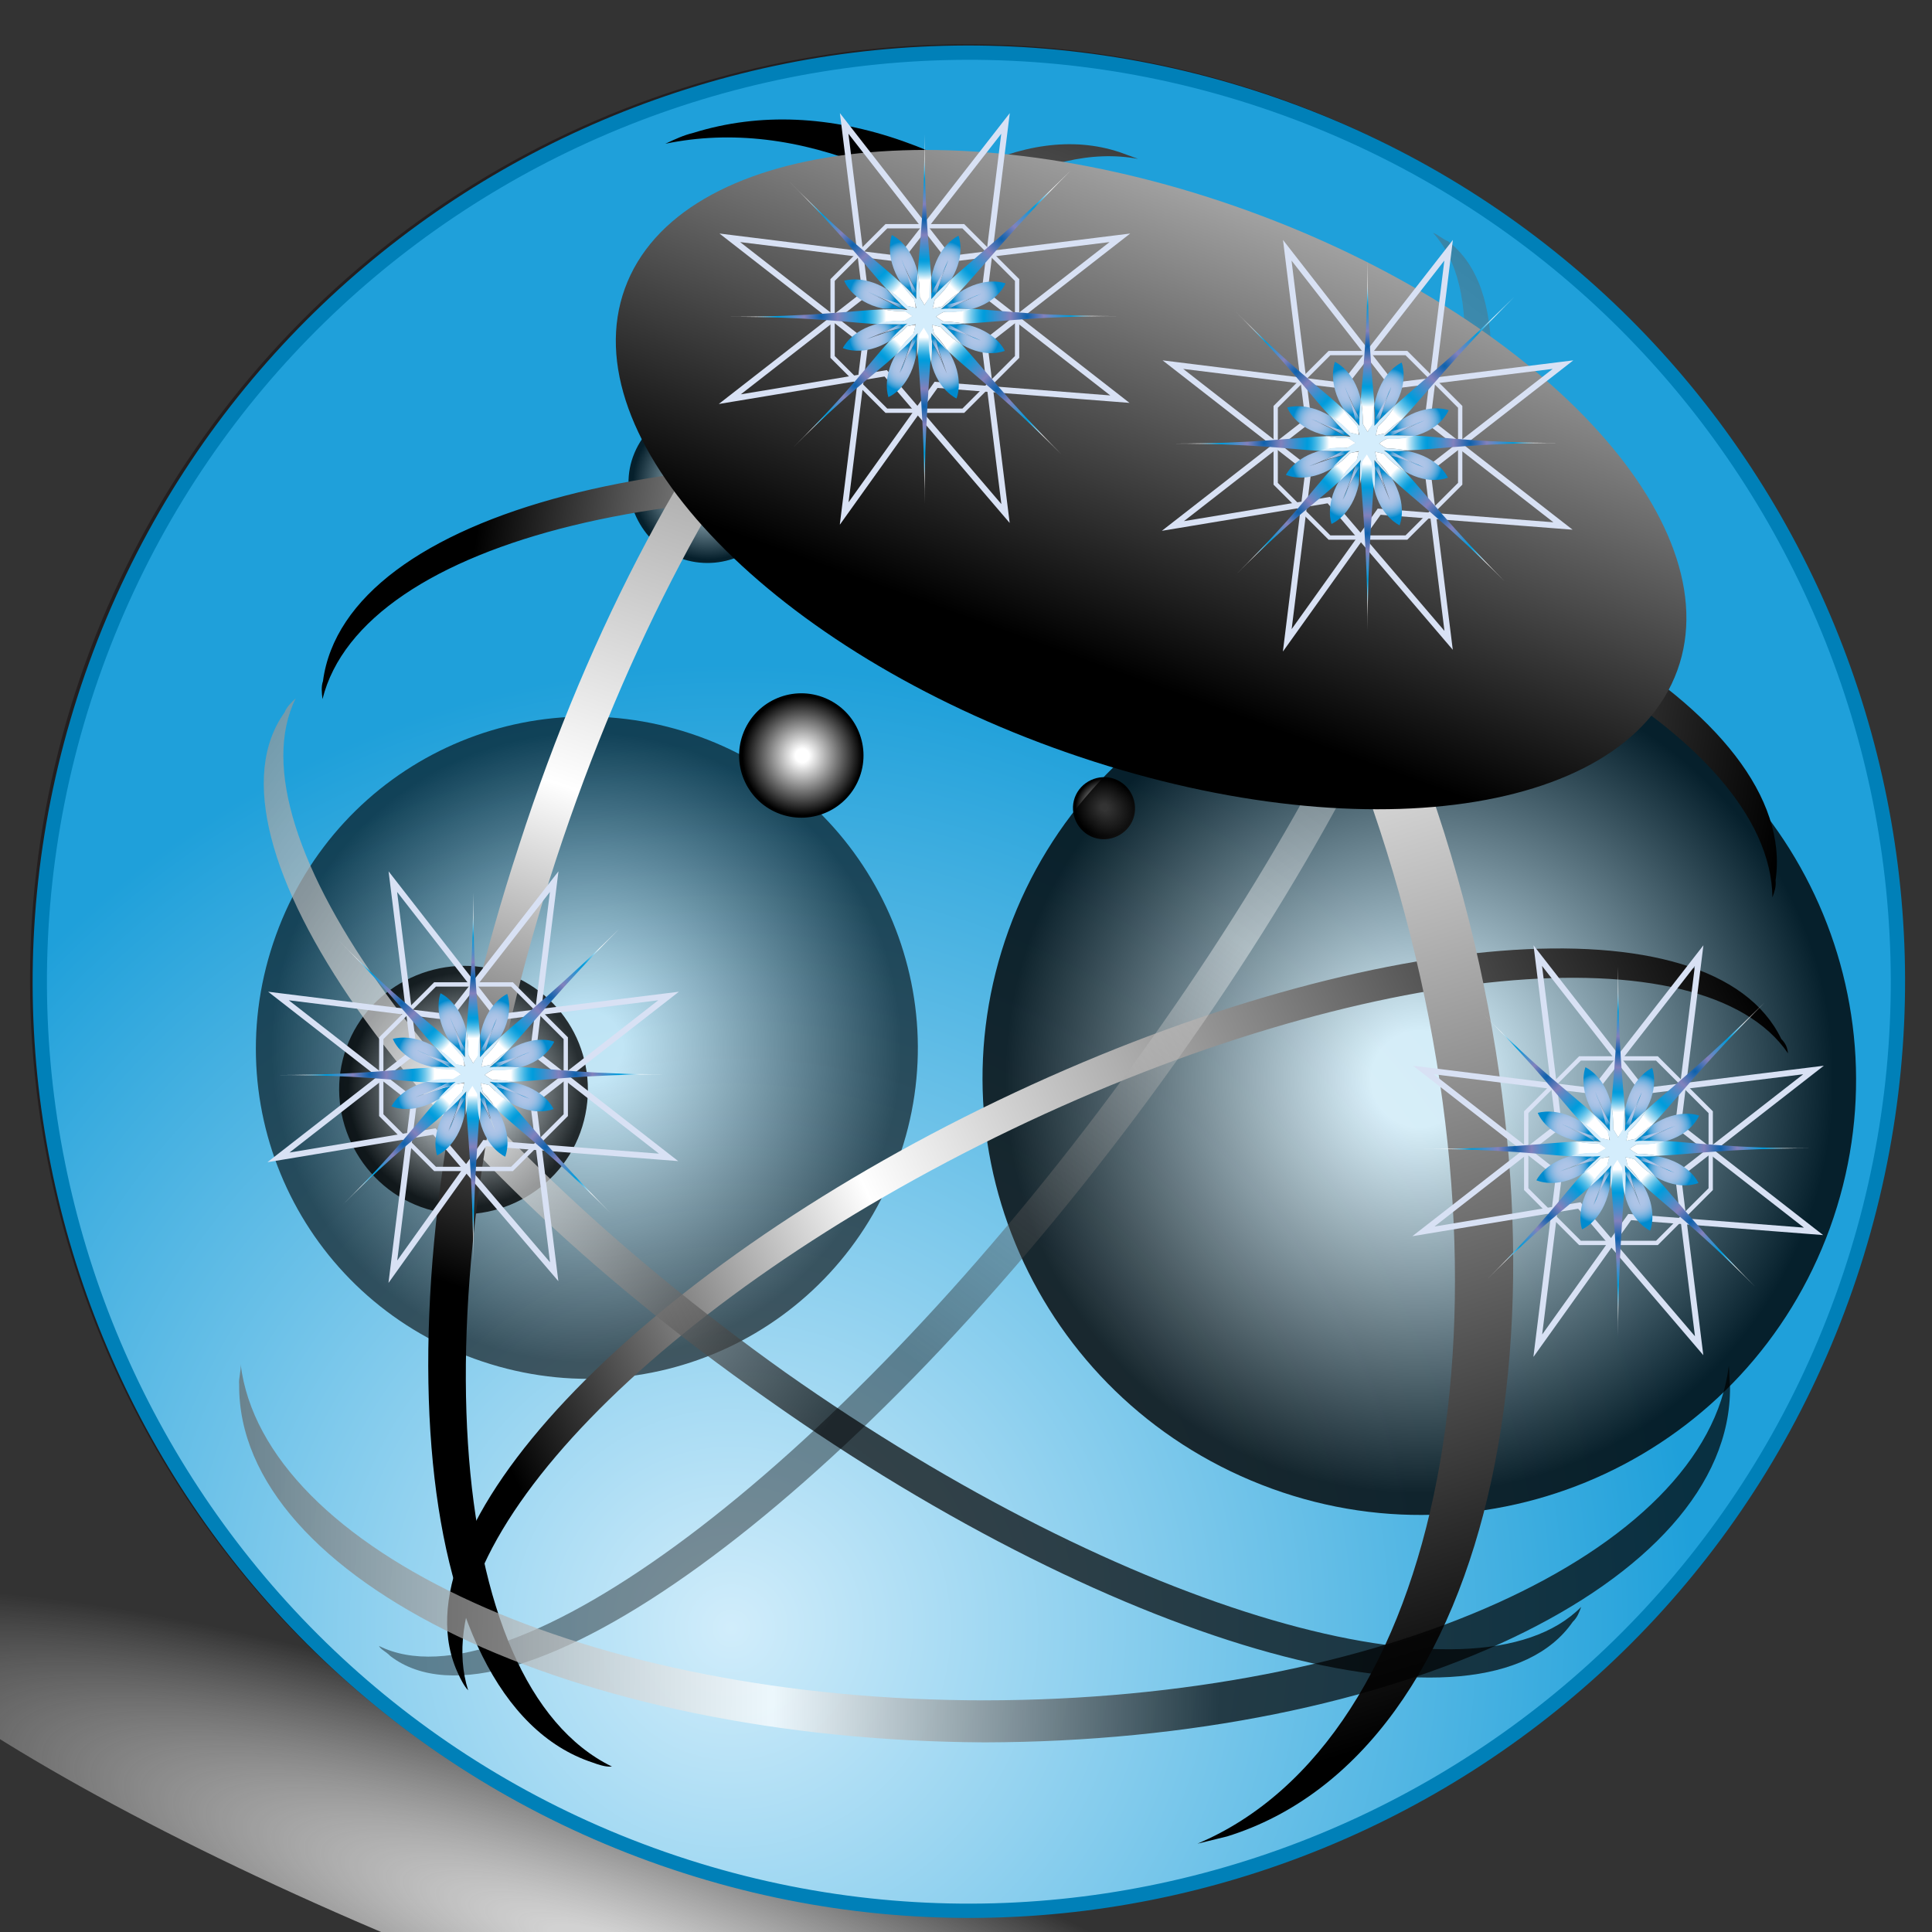 <?xml version="1.0" encoding="utf-8"?>
<!-- Generator: Adobe Illustrator 22.0.1, SVG Export Plug-In . SVG Version: 6.00 Build 0)  -->
<svg version="1.1" id="Layer_1" xmlns="http://www.w3.org/2000/svg" xmlns:xlink="http://www.w3.org/1999/xlink" x="0px" y="0px"
	 viewBox="0 0 283.5 283.5" style="enable-background:new 0 0 283.5 283.5;" xml:space="preserve">
<rect x="0" y="0" width="283.5" height="283.5" fill="#333333" stroke="none"/>
<style type="text/css">
	.st0{fill:url(#SVGID_1_);}
	.st1{fill:url(#SVGID_2_);}
	.st2{fill:#0080B8;}
	.st3{opacity:0.6;fill:url(#SVGID_3_);enable-background:new    ;}
	.st4{opacity:0.8;fill:url(#SVGID_4_);enable-background:new    ;}
	.st5{opacity:0.8;fill:url(#SVGID_5_);enable-background:new    ;}
	.st6{opacity:0.8;fill:url(#SVGID_6_);enable-background:new    ;}
	.st7{fill:url(#SVGID_7_);}
	.st8{fill:url(#SVGID_8_);}
	.st9{opacity:0.8;fill:url(#SVGID_9_);enable-background:new    ;}
	.st10{fill:url(#SVGID_10_);}
	.st11{opacity:0.4;fill:url(#SVGID_11_);enable-background:new    ;}
	.st12{opacity:0.7;fill:url(#SVGID_12_);enable-background:new    ;}
	.st13{fill:url(#SVGID_13_);}
	.st14{fill:url(#SVGID_14_);}
	.st15{fill:url(#SVGID_15_);}
	.st16{opacity:0.7;fill:url(#SVGID_16_);enable-background:new    ;}
	.st17{fill:url(#SVGID_17_);}
	.st18{fill:none;stroke:#D8E1F4;stroke-width:0.633;}
	.st19{fill:none;}
	.st20{fill:none;stroke:#D8E1F4;stroke-width:0.872;stroke-miterlimit:8;}
	.st21{fill:url(#SVGID_18_);}
	.st22{fill:url(#SVGID_19_);}
	.st23{fill:url(#SVGID_20_);}
	.st24{fill:url(#SVGID_21_);}
	.st25{fill:url(#SVGID_22_);}
	.st26{fill:url(#SVGID_23_);}
	.st27{fill:url(#SVGID_24_);}
	.st28{fill:url(#SVGID_25_);}
	.st29{fill:url(#SVGID_26_);}
	.st30{fill:url(#SVGID_27_);}
	.st31{fill:url(#SVGID_28_);}
	.st32{fill:url(#SVGID_29_);}
	.st33{fill:url(#SVGID_30_);}
	.st34{fill:url(#SVGID_31_);}
	.st35{fill:url(#SVGID_32_);}
	.st36{fill:url(#SVGID_33_);}
	.st37{fill:url(#SVGID_34_);}
	.st38{fill:url(#SVGID_35_);}
	.st39{fill:url(#SVGID_36_);}
	.st40{fill:url(#SVGID_37_);}
	.st41{fill:url(#SVGID_38_);}
	.st42{fill:url(#SVGID_39_);}
	.st43{fill:url(#SVGID_40_);}
	.st44{fill:url(#SVGID_41_);}
	.st45{fill:#D4EDFC;}
	.st46{fill:#009DD0;stroke:#231F20;stroke-linecap:round;stroke-miterlimit:10;}
</style>
<symbol  id="Orb_-_Blue" viewBox="-33.1 -36 66.2 72">
	
		<radialGradient id="SVGID_1_" cx="1938.528" cy="49048.449" r="28.954" gradientTransform="matrix(1.143 0 0 0.25 -2215.349 -12295.777)" gradientUnits="userSpaceOnUse">
		<stop  offset="9.815951e-02" style="stop-color:#DADADA;stop-opacity:0.95"/>
		<stop  offset="1" style="stop-color:#FFFFFF;stop-opacity:0"/>
	</radialGradient>
	<path class="st0" d="M33.1-28.8c0-4-14.8-7.2-33.1-7.2s-33.1,3.2-33.1,7.2s14.8,7.2,33.1,7.2S33.1-24.8,33.1-28.8z"/>
	<g>
		<g>
			
				<radialGradient id="SVGID_2_" cx="-6.043180e-02" cy="-21.461" r="34.111" gradientTransform="matrix(1 0 0 1 -3.390000e-02 0)" gradientUnits="userSpaceOnUse">
				<stop  offset="0" style="stop-color:#D1EDFB"/>
				<stop  offset="1" style="stop-color:#1FA0DA"/>
			</radialGradient>
			<path class="st1" d="M0-29.9c-18.1,0-32.8,14.7-32.8,32.8S-18.1,35.8,0,35.8S32.8,21.1,32.8,3C32.8-15.2,18.1-29.9,0-29.9z"/>
			<g>
				<path class="st2" d="M0,35.5c18,0,32.6-14.6,32.6-32.6S18-29.7,0-29.7S-32.6-15.1-32.6,2.9S-18,35.5,0,35.5 M0,36
					c-18.3,0-33.1-14.8-33.1-33.1S-18.3-30.2,0-30.2S33.1-15.4,33.1,2.9S18.3,36,0,36L0,36z"/>
			</g>
		</g>
		
			<radialGradient id="SVGID_3_" cx="-11.899" cy="-3.9" r="11.716" gradientTransform="matrix(1 0 0 1 -3.390000e-02 0)" gradientUnits="userSpaceOnUse">
			<stop  offset="0.11" style="stop-color:#FFFFFF"/>
			<stop  offset="0.951" style="stop-color:#000000"/>
		</radialGradient>
		<path class="st3" d="M-0.2-3.9c0-6.5-5.2-11.7-11.7-11.7s-11.7,5.2-11.7,11.7s5.2,11.7,11.7,11.7C-5.5,7.8-0.2,2.6-0.2-3.9z"/>
		
			<radialGradient id="SVGID_4_" cx="-14.631" cy="16.306" r="2.813" gradientTransform="matrix(1 0 0 1 -3.390000e-02 0)" gradientUnits="userSpaceOnUse">
			<stop  offset="0.11" style="stop-color:#FFFFFF"/>
			<stop  offset="0.951" style="stop-color:#000000"/>
		</radialGradient>
		<path class="st4" d="M-11.9,16.3c0-1.6-1.3-2.8-2.8-2.8s-2.8,1.3-2.8,2.8c0,1.6,1.3,2.8,2.8,2.8S-11.9,17.9-11.9,16.3z"/>
		
			<radialGradient id="SVGID_5_" cx="-15.404" cy="-6.765" r="4.364" gradientTransform="matrix(1 0 0 1 -3.390000e-02 0)" gradientUnits="userSpaceOnUse">
			<stop  offset="0.11" style="stop-color:#FFFFFF"/>
			<stop  offset="0.951" style="stop-color:#000000"/>
		</radialGradient>
		<path class="st5" d="M-11.1-6.8c0-2.4-2-4.4-4.4-4.4s-4.4,2-4.4,4.4s2,4.4,4.4,4.4C-13-2.4-11.1-4.4-11.1-6.8z"/>
		
			<radialGradient id="SVGID_6_" cx="4.314" cy="21.332" r="5.261" gradientTransform="matrix(1 0 0 1 -3.390000e-02 0)" gradientUnits="userSpaceOnUse">
			<stop  offset="0.11" style="stop-color:#FFFFFF"/>
			<stop  offset="0.951" style="stop-color:#000000"/>
		</radialGradient>
		<path class="st6" d="M9.5,21.3c0-2.9-2.4-5.3-5.3-5.3s-5.3,2.4-5.3,5.3s2.4,5.3,5.3,5.3C7.2,26.6,9.5,24.2,9.5,21.3z"/>
		
			<radialGradient id="SVGID_7_" cx="2.434" cy="10.333" r="1.076" gradientTransform="matrix(1 0 0 1 -3.390000e-02 0)" gradientUnits="userSpaceOnUse">
			<stop  offset="0.11" style="stop-color:#FFFFFF"/>
			<stop  offset="0.951" style="stop-color:#000000"/>
		</radialGradient>
		<path class="st7" d="M3.5,10.3c0-0.6-0.5-1.1-1.1-1.1s-1.1,0.5-1.1,1.1s0.5,1.1,1.1,1.1C3,11.4,3.5,10.9,3.5,10.3z"/>
		
			<radialGradient id="SVGID_8_" cx="-8.232" cy="8.406" r="2.223" gradientTransform="matrix(1 0 0 1 -3.390000e-02 0)" gradientUnits="userSpaceOnUse">
			<stop  offset="0.11" style="stop-color:#FFFFFF"/>
			<stop  offset="0.951" style="stop-color:#000000"/>
		</radialGradient>
		<circle class="st8" cx="-8.3" cy="8.4" r="2.2"/>
		
			<radialGradient id="SVGID_9_" cx="16.184" cy="5.1" r="15.408" gradientTransform="matrix(1 0 0 1 -3.390000e-02 0)" gradientUnits="userSpaceOnUse">
			<stop  offset="0.11" style="stop-color:#FFFFFF"/>
			<stop  offset="0.951" style="stop-color:#000000"/>
		</radialGradient>
		<path class="st9" d="M31.6,5.1c0-8.5-6.9-15.4-15.4-15.4C7.6-10.3,0.7-3.4,0.7,5.1s6.9,15.4,15.4,15.4
			C24.7,20.5,31.6,13.6,31.6,5.1z"/>
		
			<linearGradient id="SVGID_10_" gradientUnits="userSpaceOnUse" x1="-1230.008" y1="1243.267" x2="-1267.06" y2="1206.215" gradientTransform="matrix(0.963 3.600000e-02 3.600000e-02 0.965 1164.423 -1141.595)">
			<stop  offset="0" style="stop-color:#000000"/>
			<stop  offset="0.604" style="stop-color:#FFFFFF"/>
			<stop  offset="0.901" style="stop-color:#000000"/>
		</linearGradient>
		<path class="st10" d="M3.2-1.5c9.7,9.9,20.6,15,24.9,11.9c-0.1,0.2-0.2,0.3-0.4,0.4c-4,3.9-15.3-1.3-25.3-11.5s-15-21.7-11-25.6
			c0.1-0.1,0.3-0.3,0.5-0.4C-11.4-22.4-6.5-11.4,3.2-1.5z"/>
		
			<linearGradient id="SVGID_11_" gradientUnits="userSpaceOnUse" x1="37758.605" y1="-25185.021" x2="37721.555" y2="-25222.074" gradientTransform="matrix(-0.37 0.997 0.85 0.637 35363.633 -21548.273)">
			<stop  offset="0" style="stop-color:#000000"/>
			<stop  offset="0.604" style="stop-color:#FFFFFF"/>
			<stop  offset="0.901" style="stop-color:#000000"/>
		</linearGradient>
		<path class="st11" d="M6.1,0.9C10.9,16.8,11,31,6.4,33.4c0.2,0,0.4-0.1,0.6-0.1c5.1-1.6,5.2-16.3,0.2-32.8S-6-28.1-11.1-26.5
			c-0.2,0.1-0.4,0.1-0.5,0.2C-6.5-26.9,1.3-15.1,6.1,0.9z"/>
		
			<linearGradient id="SVGID_12_" gradientUnits="userSpaceOnUse" x1="37312.926" y1="-12245.378" x2="37275.875" y2="-12282.43" gradientTransform="matrix(-0.551 0.838 -0.911 -0.424 9358.595 -36449.727)">
			<stop  offset="0" style="stop-color:#000000"/>
			<stop  offset="0.604" style="stop-color:#FFFFFF"/>
			<stop  offset="0.901" style="stop-color:#000000"/>
		</linearGradient>
		<path class="st12" d="M-1.4-12.3c-14.4,4-25,11.2-24.4,16.5C-25.9,4-26,3.8-26,3.6c-1.5-5.3,9.4-13,24.3-17
			c14.9-4.1,28.1-3,29.5,2.3c0.1,0.2,0.1,0.4,0.1,0.6C25.7-15.3,12.9-16.2-1.4-12.3z"/>
		
			<linearGradient id="SVGID_13_" gradientUnits="userSpaceOnUse" x1="-6431.097" y1="-11339.586" x2="-6468.149" y2="-11376.639" gradientTransform="matrix(0.834 -0.552 0.552 0.834 11649.08 5920.567)">
			<stop  offset="0" style="stop-color:#000000"/>
			<stop  offset="0.604" style="stop-color:#FFFFFF"/>
			<stop  offset="0.901" style="stop-color:#000000"/>
		</linearGradient>
		<path class="st13" d="M-1.8,19.9c13.5,2.9,25.5,0.8,27.5-4.5c0,0.2,0,0.4-0.1,0.6C24.4,21.8,12,24.1-2,21.1S-26.4,11-25.1,5.1
			c0-0.2,0.1-0.4,0.2-0.6C-25.5,10.3-15.4,17-1.8,19.9z"/>
		
			<linearGradient id="SVGID_14_" gradientUnits="userSpaceOnUse" x1="3795.018" y1="-30645.473" x2="3757.964" y2="-30682.527" gradientTransform="matrix(-0.427 -1.395 1.45 1.230000e-02 46079.629 5653.734)">
			<stop  offset="0" style="stop-color:#000000"/>
			<stop  offset="0.604" style="stop-color:#FFFFFF"/>
			<stop  offset="0.901" style="stop-color:#000000"/>
		</linearGradient>
		<path class="st14" d="M12.3,12.3C22.5-1.1,24.9-16.6,18-23c0.3,0.2,0.6,0.4,0.9,0.6c7.9,6,5.7,22.1-4.9,36
			C3.4,27.4-11.5,33.8-19.4,27.8c-0.3-0.2-0.5-0.4-0.8-0.7C-12.1,32.1,2.1,25.7,12.3,12.3z"/>
		
			<linearGradient id="SVGID_15_" gradientUnits="userSpaceOnUse" x1="16589.887" y1="3178.155" x2="16552.832" y2="3141.101" gradientTransform="matrix(0.805 0.834 -0.839 0.799 -10699.211 -16334.146)">
			<stop  offset="0" style="stop-color:#000000"/>
			<stop  offset="0.604" style="stop-color:#FFFFFF"/>
			<stop  offset="0.901" style="stop-color:#000000"/>
		</linearGradient>
		<path class="st15" d="M-15.2,2c-0.5,16,4.3,29.2,10.9,30.3c-0.2,0-0.5,0-0.7,0C-12,32.1-17.2,18.5-16.6,2
			c0.5-16.5,6.6-29.8,13.5-29.6c0.2,0,0.5,0,0.7,0.1C-9-26.8-14.7-14-15.2,2z"/>
		
			<linearGradient id="SVGID_16_" gradientUnits="userSpaceOnUse" x1="34683.32" y1="-22373.545" x2="34646.27" y2="-22410.596" gradientTransform="matrix(-0.951 0.541 -0.407 -1.012 23841.102 -41415.09)">
			<stop  offset="0" style="stop-color:#000000"/>
			<stop  offset="0.604" style="stop-color:#FFFFFF"/>
			<stop  offset="0.901" style="stop-color:#000000"/>
		</linearGradient>
		<path class="st16" d="M9.2-20.8c-13.2-4.8-25.8-3.7-28.8,2.2c0.1-0.2,0.1-0.5,0.2-0.7c2.3-6.5,15.4-7.8,29.1-2.9
			c13.7,5,22.9,14.3,20.5,20.8c-0.1,0.2-0.2,0.5-0.3,0.7C31.4-7.2,22.4-16,9.2-20.8z"/>
		<g>
			
				<linearGradient id="SVGID_17_" gradientUnits="userSpaceOnUse" x1="-7097.017" y1="33045.516" x2="-7097.017" y2="32964.957" gradientTransform="matrix(0.688 0 0 0.332 4883.457 -10929.334)">
				<stop  offset="0" style="stop-color:#FFFFFF"/>
				<stop  offset="1" style="stop-color:#000000"/>
			</linearGradient>
			<path class="st17" d="M19.8,21.8c0-5.6-8.8-10.1-19.8-10.1c-10.9,0-19.8,4.5-19.8,10.1S-10.9,31.9,0,31.9S19.8,27.4,19.8,21.8z"
				/>
		</g>
	</g>
</symbol>
<symbol  id="Snowflake_2" viewBox="-30.2 -30.2 60.4 60.5">
	<g>
		<polygon class="st18" points="-5.6,-13.5 -13.5,-5.6 -13.5,5.7 -5.6,13.6 5.7,13.6 13.6,5.7 13.6,-5.6 5.7,-13.5 		"/>
		<polygon class="st19" points="-9.3,-22.4 -22.4,-9.3 -22.4,9.4 -9.3,22.6 9.4,22.6 22.5,9.4 22.5,-9.3 9.4,-22.4 		"/>
		<g>
			<polygon class="st20" points="-11.8,-28.6 -8.7,-3.6 -28.6,11.9 -3.6,8.8 11.9,28.7 8.8,3.7 28.7,-11.8 1.7,-9.7 			"/>
		</g>
		<g>
			<polygon class="st20" points="-28.6,-11.8 -8.7,3.7 -11.8,28.7 3.7,8.8 28.7,11.9 8.8,-3.6 11.9,-28.6 -5.7,-8 			"/>
		</g>
		
			<radialGradient id="SVGID_18_" cx="-10.412" cy="10.869" r="9.3" gradientTransform="matrix(1 0 0 1 -0.113 0)" gradientUnits="userSpaceOnUse">
			<stop  offset="0" style="stop-color:#0B61AC"/>
			<stop  offset="0.258" style="stop-color:#8281BC"/>
			<stop  offset="0.663" style="stop-color:#009CDC"/>
			<stop  offset="0.692" style="stop-color:#089FDD"/>
			<stop  offset="0.736" style="stop-color:#1DA7E0"/>
			<stop  offset="0.79" style="stop-color:#40B5E5"/>
			<stop  offset="0.852" style="stop-color:#70C7EB"/>
			<stop  offset="0.921" style="stop-color:#AEDFF4"/>
			<stop  offset="0.994" style="stop-color:#F8FCFE"/>
			<stop  offset="1" style="stop-color:#FFFFFF"/>
		</radialGradient>
		<path class="st21" d="M-2.6,1.9c0.5-0.1,0.9-0.2,1.3-0.3c0,0.4-0.1,0.8-0.2,1.3c-0.8,0.8-1.5,1.7-2,2.4
			c-3.4,3.2-7.8,6.2-16.3,14.8C-11.7,12-8.8,7.9-5.6,4.4C-4.6,3.8-3.6,3-2.6,1.9z"/>
		
			<radialGradient id="SVGID_19_" cx="-10.105" cy="-9.8" r="8.971" gradientTransform="matrix(1 0 0 1 -0.113 0)" gradientUnits="userSpaceOnUse">
			<stop  offset="0" style="stop-color:#0B61AC"/>
			<stop  offset="0.258" style="stop-color:#8281BC"/>
			<stop  offset="0.663" style="stop-color:#009CDC"/>
			<stop  offset="0.692" style="stop-color:#089FDD"/>
			<stop  offset="0.736" style="stop-color:#1DA7E0"/>
			<stop  offset="0.79" style="stop-color:#40B5E5"/>
			<stop  offset="0.852" style="stop-color:#70C7EB"/>
			<stop  offset="0.921" style="stop-color:#AEDFF4"/>
			<stop  offset="0.994" style="stop-color:#F8FCFE"/>
			<stop  offset="1" style="stop-color:#FFFFFF"/>
		</radialGradient>
		<path class="st22" d="M-1.6-2.2c0.1,0.5,0.2,0.9,0.3,1.3c-0.4,0-0.8-0.1-1.3-0.2C-3.4-2-4.3-2.7-5.1-3.2
			c-3.2-3.5-5.6-7.1-14.1-15.6C-11.1-10.7-7.6-8.4-4.1-5.2C-3.5-4.2-2.7-3.2-1.6-2.2z"/>
		
			<radialGradient id="SVGID_20_" cx="11.425" cy="11.691" r="10.142" gradientTransform="matrix(1 0 0 1 -0.113 0)" gradientUnits="userSpaceOnUse">
			<stop  offset="0" style="stop-color:#0B61AC"/>
			<stop  offset="0.258" style="stop-color:#8281BC"/>
			<stop  offset="0.663" style="stop-color:#009CDC"/>
			<stop  offset="0.692" style="stop-color:#089FDD"/>
			<stop  offset="0.736" style="stop-color:#1DA7E0"/>
			<stop  offset="0.79" style="stop-color:#40B5E5"/>
			<stop  offset="0.852" style="stop-color:#70C7EB"/>
			<stop  offset="0.921" style="stop-color:#AEDFF4"/>
			<stop  offset="0.994" style="stop-color:#F8FCFE"/>
			<stop  offset="1" style="stop-color:#FFFFFF"/>
		</radialGradient>
		<path class="st23" d="M1.5,2.8C1.4,2.4,1.3,1.9,1.2,1.5c0.4,0.1,0.9,0.2,1.4,0.3c0.8,0.8,1.6,1.5,2.4,2c3.2,3.4,7.9,9.4,16.5,18
			C13.4,13.8,7.6,9.1,4,5.9C3.5,4.9,2.7,3.9,1.5,2.8z"/>
		
			<radialGradient id="SVGID_21_" cx="10.758" cy="-10.339" r="9.485" gradientTransform="matrix(1 0 0 1 -0.113 0)" gradientUnits="userSpaceOnUse">
			<stop  offset="0" style="stop-color:#0B61AC"/>
			<stop  offset="0.258" style="stop-color:#8281BC"/>
			<stop  offset="0.663" style="stop-color:#009CDC"/>
			<stop  offset="0.692" style="stop-color:#089FDD"/>
			<stop  offset="0.736" style="stop-color:#1DA7E0"/>
			<stop  offset="0.79" style="stop-color:#40B5E5"/>
			<stop  offset="0.852" style="stop-color:#70C7EB"/>
			<stop  offset="0.921" style="stop-color:#AEDFF4"/>
			<stop  offset="0.994" style="stop-color:#F8FCFE"/>
			<stop  offset="1" style="stop-color:#FFFFFF"/>
		</radialGradient>
		<path class="st24" d="M5.5-3.8c-1,0.6-2,1.4-3.1,2.6C2-1.1,1.6-1,1.1-0.9c0.1-0.4,0.2-0.9,0.3-1.3c0.9-0.9,1.5-1.7,2-2.5
			c3.4-3.2,8.1-6.6,16.7-15.2C12.1-11.8,8.7-7.3,5.5-3.8z"/>
		
			<radialGradient id="SVGID_22_" cx="5.776648e-02" cy="-12.881" r="10.175" gradientTransform="matrix(1 0 0 1 -0.113 0)" gradientUnits="userSpaceOnUse">
			<stop  offset="0" style="stop-color:#0B61AC"/>
			<stop  offset="0.258" style="stop-color:#8281BC"/>
			<stop  offset="0.663" style="stop-color:#009CDC"/>
			<stop  offset="0.692" style="stop-color:#089FDD"/>
			<stop  offset="0.736" style="stop-color:#1DA7E0"/>
			<stop  offset="0.79" style="stop-color:#40B5E5"/>
			<stop  offset="0.852" style="stop-color:#70C7EB"/>
			<stop  offset="0.921" style="stop-color:#AEDFF4"/>
			<stop  offset="0.994" style="stop-color:#F8FCFE"/>
			<stop  offset="1" style="stop-color:#FFFFFF"/>
		</radialGradient>
		<path class="st25" d="M0.6,0.3C0.4,0.7,0.2,1-0.1,1.4C-0.3,1-0.6,0.7-0.8,0.3c0-1.2-0.1-2.3-0.3-3.2C-0.9-7.6,0-15.2,0-27.2
			C0-15.8,0.8-8.4,1-3.7C0.7-2.6,0.6-1.3,0.6,0.3z"/>
		
			<radialGradient id="SVGID_23_" cx="-15.092" cy="0.382" r="9.557" gradientTransform="matrix(1 0 0 1 -0.113 0)" gradientUnits="userSpaceOnUse">
			<stop  offset="0" style="stop-color:#0B61AC"/>
			<stop  offset="0.258" style="stop-color:#8281BC"/>
			<stop  offset="0.663" style="stop-color:#009CDC"/>
			<stop  offset="0.692" style="stop-color:#089FDD"/>
			<stop  offset="0.736" style="stop-color:#1DA7E0"/>
			<stop  offset="0.79" style="stop-color:#40B5E5"/>
			<stop  offset="0.852" style="stop-color:#70C7EB"/>
			<stop  offset="0.921" style="stop-color:#AEDFF4"/>
			<stop  offset="0.994" style="stop-color:#F8FCFE"/>
			<stop  offset="1" style="stop-color:#FFFFFF"/>
		</radialGradient>
		<path class="st26" d="M-2.9-0.3c0.4,0.2,0.8,0.5,1.2,0.7c-0.4,0.2-0.7,0.5-1.1,0.7C-4,1.1-5.1,1.2-6,1.4
			c-4.7-0.2-10.5-1.1-22.6-1.1c11.5,0,17.1-0.8,21.8-1.1C-5.7-0.4-4.5-0.3-2.9-0.3z"/>
		
			<radialGradient id="SVGID_24_" cx="0.107" cy="14.569" r="8.88" gradientTransform="matrix(1 0 0 1 -0.113 0)" gradientUnits="userSpaceOnUse">
			<stop  offset="0" style="stop-color:#0B61AC"/>
			<stop  offset="0.258" style="stop-color:#8281BC"/>
			<stop  offset="0.663" style="stop-color:#009CDC"/>
			<stop  offset="0.692" style="stop-color:#089FDD"/>
			<stop  offset="0.736" style="stop-color:#1DA7E0"/>
			<stop  offset="0.79" style="stop-color:#40B5E5"/>
			<stop  offset="0.852" style="stop-color:#70C7EB"/>
			<stop  offset="0.921" style="stop-color:#AEDFF4"/>
			<stop  offset="0.994" style="stop-color:#F8FCFE"/>
			<stop  offset="1" style="stop-color:#FFFFFF"/>
		</radialGradient>
		<path class="st27" d="M-0.7,3.2C-0.5,2.8-0.2,2.4,0,2c0.2,0.4,0.5,0.7,0.8,1.2c0,1.1,0.1,2,0.2,2.9c-0.3,3.7-1,9.9-1,21
			C0,16.8-0.7,10.7-1,6.8C-0.8,5.8-0.7,4.6-0.7,3.2z"/>
		
			<radialGradient id="SVGID_25_" cx="15.167" cy="0.345" r="9.513" gradientTransform="matrix(1 0 0 1 -0.113 0)" gradientUnits="userSpaceOnUse">
			<stop  offset="0" style="stop-color:#0B61AC"/>
			<stop  offset="0.258" style="stop-color:#8281BC"/>
			<stop  offset="0.663" style="stop-color:#009CDC"/>
			<stop  offset="0.692" style="stop-color:#089FDD"/>
			<stop  offset="0.736" style="stop-color:#1DA7E0"/>
			<stop  offset="0.79" style="stop-color:#40B5E5"/>
			<stop  offset="0.852" style="stop-color:#70C7EB"/>
			<stop  offset="0.921" style="stop-color:#AEDFF4"/>
			<stop  offset="0.994" style="stop-color:#F8FCFE"/>
			<stop  offset="1" style="stop-color:#FFFFFF"/>
		</radialGradient>
		<path class="st28" d="M2.8,1C2.4,0.8,2,0.6,1.7,0.3C2,0.1,2.4-0.2,2.8-0.4C4-0.4,5-0.6,5.9-0.7c4.7,0.2,10.4,1.1,22.5,1.1
			C17,0.4,11.5,1.2,6.7,1.5C5.7,1.1,4.4,1,2.8,1z"/>
		
			<radialGradient id="SVGID_26_" cx="-7.516" cy="-2.671" r="3.435" gradientTransform="matrix(1 0 0 1 -0.113 0)" gradientUnits="userSpaceOnUse">
			<stop  offset="0" style="stop-color:#B0C5E7"/>
			<stop  offset="0.235" style="stop-color:#ADC4E7"/>
			<stop  offset="0.388" style="stop-color:#A5C1E5"/>
			<stop  offset="0.518" style="stop-color:#96BCE3"/>
			<stop  offset="0.635" style="stop-color:#80B5E1"/>
			<stop  offset="0.744" style="stop-color:#65ACDD"/>
			<stop  offset="0.846" style="stop-color:#44A1D8"/>
			<stop  offset="0.941" style="stop-color:#1C94D3"/>
			<stop  offset="1" style="stop-color:#008BCF"/>
		</radialGradient>
		<path class="st29" d="M-3.2-1.3c-1.6-0.4-3.4-1-5.3-1.7C-6.7-2.3-5-1.5-3.6-0.8c-0.9,0-1.9,0-3.2,0.1c-4-1-5.2-3.6-5.2-3.6
			s3-1.4,7,1.1C-4.4-2.4-3.8-1.8-3.2-1.3z"/>
		
			<radialGradient id="SVGID_27_" cx="3.136" cy="-7.206" r="3.429" gradientTransform="matrix(1 0 0 1 -0.113 0)" gradientUnits="userSpaceOnUse">
			<stop  offset="0" style="stop-color:#B0C5E7"/>
			<stop  offset="0.235" style="stop-color:#ADC4E7"/>
			<stop  offset="0.388" style="stop-color:#A5C1E5"/>
			<stop  offset="0.518" style="stop-color:#96BCE3"/>
			<stop  offset="0.635" style="stop-color:#80B5E1"/>
			<stop  offset="0.744" style="stop-color:#65ACDD"/>
			<stop  offset="0.846" style="stop-color:#44A1D8"/>
			<stop  offset="0.941" style="stop-color:#1C94D3"/>
			<stop  offset="1" style="stop-color:#008BCF"/>
		</radialGradient>
		<path class="st30" d="M1.6-2.8c0.4-1.6,1-3.4,1.7-5.3C2.6-6.3,1.8-4.7,1.1-3.3c0-0.9,0-1.9-0.1-3.2c1-4,3.7-5.2,3.7-5.2
			s1.3,3-1.2,7C2.7-4,2.1-3.4,1.6-2.8z"/>
		
			<radialGradient id="SVGID_28_" cx="-2.95" cy="7.919" r="3.438" gradientTransform="matrix(1 0 0 1 -0.113 0)" gradientUnits="userSpaceOnUse">
			<stop  offset="0" style="stop-color:#B0C5E7"/>
			<stop  offset="0.235" style="stop-color:#ADC4E7"/>
			<stop  offset="0.388" style="stop-color:#A5C1E5"/>
			<stop  offset="0.518" style="stop-color:#96BCE3"/>
			<stop  offset="0.635" style="stop-color:#80B5E1"/>
			<stop  offset="0.744" style="stop-color:#65ACDD"/>
			<stop  offset="0.846" style="stop-color:#44A1D8"/>
			<stop  offset="0.941" style="stop-color:#1C94D3"/>
			<stop  offset="1" style="stop-color:#008BCF"/>
		</radialGradient>
		<path class="st31" d="M-1.6,3.5c-0.4,1.6-1,3.4-1.7,5.3C-2.7,7-1.9,5.4-1.2,4c0,0.8,0.1,1.7,0.2,2.8c-1,4.3-3.8,5.5-3.8,5.5
			s-1.2-3,1.3-7C-2.8,4.7-2.1,4.1-1.6,3.5z"/>
		
			<radialGradient id="SVGID_29_" cx="7.617" cy="3.445" r="3.425" gradientTransform="matrix(1 0 0 1 -0.113 0)" gradientUnits="userSpaceOnUse">
			<stop  offset="0" style="stop-color:#B0C5E7"/>
			<stop  offset="0.235" style="stop-color:#ADC4E7"/>
			<stop  offset="0.388" style="stop-color:#A5C1E5"/>
			<stop  offset="0.518" style="stop-color:#96BCE3"/>
			<stop  offset="0.635" style="stop-color:#80B5E1"/>
			<stop  offset="0.744" style="stop-color:#65ACDD"/>
			<stop  offset="0.846" style="stop-color:#44A1D8"/>
			<stop  offset="0.941" style="stop-color:#1C94D3"/>
			<stop  offset="1" style="stop-color:#008BCF"/>
		</radialGradient>
		<path class="st32" d="M3.1,1.9c1.6,0.4,3.4,1,5.3,1.7C6.6,3,5,2.2,3.6,1.5c0.9,0,2,0,3.2-0.1c4,1,5.1,3.8,5.1,3.8S8.9,6.4,5,3.8
			C4.3,3.1,3.7,2.4,3.1,1.9z"/>
		
			<radialGradient id="SVGID_30_" cx="-7.483" cy="3.635" r="3.358" gradientTransform="matrix(1 0 0 1 -0.113 0)" gradientUnits="userSpaceOnUse">
			<stop  offset="0" style="stop-color:#B0C5E7"/>
			<stop  offset="0.235" style="stop-color:#ADC4E7"/>
			<stop  offset="0.388" style="stop-color:#A5C1E5"/>
			<stop  offset="0.518" style="stop-color:#96BCE3"/>
			<stop  offset="0.635" style="stop-color:#80B5E1"/>
			<stop  offset="0.744" style="stop-color:#65ACDD"/>
			<stop  offset="0.846" style="stop-color:#44A1D8"/>
			<stop  offset="0.941" style="stop-color:#1C94D3"/>
			<stop  offset="1" style="stop-color:#008BCF"/>
		</radialGradient>
		<path class="st33" d="M-3.4,1.4c-1.4,0.9-3.1,1.7-5,2.5c1.8-0.8,3.5-1.4,5-1.9C-4,2.7-4.8,3.5-5.6,4.4c-3.5,2.1-6.2,1.2-6.2,1.2
			s1.1-3.1,5.7-4.1C-5.1,1.5-4.2,1.5-3.4,1.4z"/>
		
			<radialGradient id="SVGID_31_" cx="-3.168" cy="-7.217" r="3.361" gradientTransform="matrix(1 0 0 1 -0.113 0)" gradientUnits="userSpaceOnUse">
			<stop  offset="0" style="stop-color:#B0C5E7"/>
			<stop  offset="0.235" style="stop-color:#ADC4E7"/>
			<stop  offset="0.388" style="stop-color:#A5C1E5"/>
			<stop  offset="0.518" style="stop-color:#96BCE3"/>
			<stop  offset="0.635" style="stop-color:#80B5E1"/>
			<stop  offset="0.744" style="stop-color:#65ACDD"/>
			<stop  offset="0.846" style="stop-color:#44A1D8"/>
			<stop  offset="0.941" style="stop-color:#1C94D3"/>
			<stop  offset="1" style="stop-color:#008BCF"/>
		</radialGradient>
		<path class="st34" d="M-1.1-3C-2-4.4-2.8-6.1-3.7-8c0.8,1.8,1.4,3.5,1.8,5c-0.6-0.7-1.4-1.4-2.3-2.2c-2.1-3.6-1.1-6.3-1.1-6.3
			s3,1.2,4,5.8C-1.2-4.7-1.2-3.8-1.1-3z"/>
		
			<radialGradient id="SVGID_32_" cx="7.685" cy="-2.852" r="3.363" gradientTransform="matrix(1 0 0 1 -0.113 0)" gradientUnits="userSpaceOnUse">
			<stop  offset="0" style="stop-color:#B0C5E7"/>
			<stop  offset="0.235" style="stop-color:#ADC4E7"/>
			<stop  offset="0.388" style="stop-color:#A5C1E5"/>
			<stop  offset="0.518" style="stop-color:#96BCE3"/>
			<stop  offset="0.635" style="stop-color:#80B5E1"/>
			<stop  offset="0.744" style="stop-color:#65ACDD"/>
			<stop  offset="0.846" style="stop-color:#44A1D8"/>
			<stop  offset="0.941" style="stop-color:#1C94D3"/>
			<stop  offset="1" style="stop-color:#008BCF"/>
		</radialGradient>
		<path class="st35" d="M3.3-0.7c1.4-0.9,3.1-1.7,5-2.5c-1.8,0.8-3.5,1.4-5,1.8C4-2.1,4.7-2.8,5.5-3.8c3.6-2.1,6.3-0.9,6.3-0.9
			s-1.3,3-5.9,3.9C4.9-0.8,4.1-0.8,3.3-0.7z"/>
		
			<radialGradient id="SVGID_33_" cx="3.279" cy="7.961" r="3.374" gradientTransform="matrix(1 0 0 1 -0.113 0)" gradientUnits="userSpaceOnUse">
			<stop  offset="0" style="stop-color:#B0C5E7"/>
			<stop  offset="0.235" style="stop-color:#ADC4E7"/>
			<stop  offset="0.388" style="stop-color:#A5C1E5"/>
			<stop  offset="0.518" style="stop-color:#96BCE3"/>
			<stop  offset="0.635" style="stop-color:#80B5E1"/>
			<stop  offset="0.744" style="stop-color:#65ACDD"/>
			<stop  offset="0.846" style="stop-color:#44A1D8"/>
			<stop  offset="0.941" style="stop-color:#1C94D3"/>
			<stop  offset="1" style="stop-color:#008BCF"/>
		</radialGradient>
		<path class="st36" d="M1.1,3.8c0.8,1.4,1.7,3.1,2.5,5C2.8,7,2.2,5.3,1.8,3.8C2.4,4.4,3.1,5.1,4,5.9c2.1,3.6,1,6.3,1,6.3
			S1.9,10.9,1,6C1.1,5.2,1.1,4.4,1.1,3.8z"/>
		
			<radialGradient id="SVGID_34_" cx="2.431" cy="5.808" r="2.25" gradientTransform="matrix(1 0 0 1 -0.113 0)" gradientUnits="userSpaceOnUse">
			<stop  offset="0" style="stop-color:#B0C5E7"/>
			<stop  offset="0.235" style="stop-color:#ADC4E7"/>
			<stop  offset="0.388" style="stop-color:#A5C1E5"/>
			<stop  offset="0.518" style="stop-color:#96BCE3"/>
			<stop  offset="0.635" style="stop-color:#80B5E1"/>
			<stop  offset="0.744" style="stop-color:#65ACDD"/>
			<stop  offset="0.846" style="stop-color:#44A1D8"/>
			<stop  offset="0.941" style="stop-color:#1C94D3"/>
			<stop  offset="1" style="stop-color:#008BCF"/>
		</radialGradient>
		<path class="st37" d="M1.7,3.7c0.5,1.5,1.1,3.2,1.8,5C2.7,6.8,1.8,5.2,1,3.7c0-0.3,0-0.6,0-0.9C1.2,3.1,1.5,3.4,1.7,3.7z"/>
		
			<radialGradient id="SVGID_35_" cx="2.254" cy="-5.091" r="2.29" gradientTransform="matrix(1 0 0 1 -0.113 0)" gradientUnits="userSpaceOnUse">
			<stop  offset="0" style="stop-color:#B0C5E7"/>
			<stop  offset="0.235" style="stop-color:#ADC4E7"/>
			<stop  offset="0.388" style="stop-color:#A5C1E5"/>
			<stop  offset="0.518" style="stop-color:#96BCE3"/>
			<stop  offset="0.635" style="stop-color:#80B5E1"/>
			<stop  offset="0.744" style="stop-color:#65ACDD"/>
			<stop  offset="0.846" style="stop-color:#44A1D8"/>
			<stop  offset="0.941" style="stop-color:#1C94D3"/>
			<stop  offset="1" style="stop-color:#008BCF"/>
		</radialGradient>
		<path class="st38" d="M1.1-3.3c0.8-1.4,1.5-3,2.2-4.8C2.5-6.2,2-4.4,1.6-2.8C1.3-2.6,1.1-2.3,1-2.1C1-2.5,1-2.9,1.1-3.3z"/>
		
			<radialGradient id="SVGID_36_" cx="5.474" cy="-1.954" r="2.29" gradientTransform="matrix(1 0 0 1 -0.113 0)" gradientUnits="userSpaceOnUse">
			<stop  offset="0" style="stop-color:#B0C5E7"/>
			<stop  offset="0.235" style="stop-color:#ADC4E7"/>
			<stop  offset="0.388" style="stop-color:#A5C1E5"/>
			<stop  offset="0.518" style="stop-color:#96BCE3"/>
			<stop  offset="0.635" style="stop-color:#80B5E1"/>
			<stop  offset="0.744" style="stop-color:#65ACDD"/>
			<stop  offset="0.846" style="stop-color:#44A1D8"/>
			<stop  offset="0.941" style="stop-color:#1C94D3"/>
			<stop  offset="1" style="stop-color:#008BCF"/>
		</radialGradient>
		<path class="st39" d="M3.3-1.4c1.5-0.4,3.2-1.1,5-1.8c-1.9,0.8-3.6,1.7-5,2.5c-0.3,0-0.6,0-0.9,0.1C2.7-0.9,3-1.1,3.3-1.4z"/>
		
			<radialGradient id="SVGID_37_" cx="-5.321" cy="2.684" r="2.29" gradientTransform="matrix(1 0 0 1 -0.113 0)" gradientUnits="userSpaceOnUse">
			<stop  offset="0" style="stop-color:#B0C5E7"/>
			<stop  offset="0.235" style="stop-color:#ADC4E7"/>
			<stop  offset="0.388" style="stop-color:#A5C1E5"/>
			<stop  offset="0.518" style="stop-color:#96BCE3"/>
			<stop  offset="0.635" style="stop-color:#80B5E1"/>
			<stop  offset="0.744" style="stop-color:#65ACDD"/>
			<stop  offset="0.846" style="stop-color:#44A1D8"/>
			<stop  offset="0.941" style="stop-color:#1C94D3"/>
			<stop  offset="1" style="stop-color:#008BCF"/>
		</radialGradient>
		<path class="st40" d="M-3.4,2.1c-1.5,0.5-3.2,1.1-5,1.9c1.9-0.8,3.6-1.7,5-2.5c0.3,0,0.6,0,0.9-0.1C-2.8,1.6-3.1,1.8-3.4,2.1z"/>
		
			<radialGradient id="SVGID_38_" cx="5.532" cy="2.542" r="2.29" gradientTransform="matrix(1 0 0 1 -0.113 0)" gradientUnits="userSpaceOnUse">
			<stop  offset="0" style="stop-color:#B0C5E7"/>
			<stop  offset="0.235" style="stop-color:#ADC4E7"/>
			<stop  offset="0.388" style="stop-color:#A5C1E5"/>
			<stop  offset="0.518" style="stop-color:#96BCE3"/>
			<stop  offset="0.635" style="stop-color:#80B5E1"/>
			<stop  offset="0.744" style="stop-color:#65ACDD"/>
			<stop  offset="0.846" style="stop-color:#44A1D8"/>
			<stop  offset="0.941" style="stop-color:#1C94D3"/>
			<stop  offset="1" style="stop-color:#008BCF"/>
		</radialGradient>
		<path class="st41" d="M3.6,1.5C5,2.2,6.6,3,8.4,3.7C6.4,2.9,4.7,2.4,3.1,2C2.9,1.7,2.6,1.5,2.4,1.4C2.8,1.4,3.2,1.4,3.6,1.5z"/>
		
			<radialGradient id="SVGID_39_" cx="-5.379" cy="-1.812" r="2.29" gradientTransform="matrix(1 0 0 1 -0.113 0)" gradientUnits="userSpaceOnUse">
			<stop  offset="0" style="stop-color:#B0C5E7"/>
			<stop  offset="0.235" style="stop-color:#ADC4E7"/>
			<stop  offset="0.388" style="stop-color:#A5C1E5"/>
			<stop  offset="0.518" style="stop-color:#96BCE3"/>
			<stop  offset="0.635" style="stop-color:#80B5E1"/>
			<stop  offset="0.744" style="stop-color:#65ACDD"/>
			<stop  offset="0.846" style="stop-color:#44A1D8"/>
			<stop  offset="0.941" style="stop-color:#1C94D3"/>
			<stop  offset="1" style="stop-color:#008BCF"/>
		</radialGradient>
		<path class="st42" d="M-3.7-0.8c-1.4-0.8-3-1.5-4.9-2.2c1.9,0.8,3.7,1.3,5.3,1.7C-2.9-1-2.7-0.8-2.5-0.7C-2.8-0.7-3.2-0.7-3.7-0.8
			z"/>
		
			<radialGradient id="SVGID_40_" cx="-2.136" cy="5.869" r="2.252" gradientTransform="matrix(1 0 0 1 -0.113 0)" gradientUnits="userSpaceOnUse">
			<stop  offset="0" style="stop-color:#B0C5E7"/>
			<stop  offset="0.235" style="stop-color:#ADC4E7"/>
			<stop  offset="0.388" style="stop-color:#A5C1E5"/>
			<stop  offset="0.518" style="stop-color:#96BCE3"/>
			<stop  offset="0.635" style="stop-color:#80B5E1"/>
			<stop  offset="0.744" style="stop-color:#65ACDD"/>
			<stop  offset="0.846" style="stop-color:#44A1D8"/>
			<stop  offset="0.941" style="stop-color:#1C94D3"/>
			<stop  offset="1" style="stop-color:#008BCF"/>
		</radialGradient>
		<path class="st43" d="M-1.2,4C-2,5.4-2.7,7-3.4,8.8c0.8-2,1.3-3.7,1.7-5.3c0.2-0.2,0.4-0.4,0.5-0.6C-1.2,3.2-1.2,3.6-1.2,4z"/>
		
			<radialGradient id="SVGID_41_" cx="-2.242" cy="-5.031" r="2.291" gradientTransform="matrix(1 0 0 1 -0.113 0)" gradientUnits="userSpaceOnUse">
			<stop  offset="0" style="stop-color:#B0C5E7"/>
			<stop  offset="0.235" style="stop-color:#ADC4E7"/>
			<stop  offset="0.388" style="stop-color:#A5C1E5"/>
			<stop  offset="0.518" style="stop-color:#96BCE3"/>
			<stop  offset="0.635" style="stop-color:#80B5E1"/>
			<stop  offset="0.744" style="stop-color:#65ACDD"/>
			<stop  offset="0.846" style="stop-color:#44A1D8"/>
			<stop  offset="0.941" style="stop-color:#1C94D3"/>
			<stop  offset="1" style="stop-color:#008BCF"/>
		</radialGradient>
		<path class="st44" d="M-1.8-3c-0.5-1.5-1.1-3.2-1.8-5C-2.8-6.1-2-4.4-1.1-3c0,0.3,0,0.6,0.1,0.9C-1.3-2.4-1.5-2.7-1.8-3z"/>
		<path class="st45" d="M5.9-0.7C5-0.6,4-0.4,2.8-0.4C2.4-0.2,2,0.1,1.7,0.3C2,0.6,2.4,0.8,2.8,1c1.6-0.1,2.9,0.1,4,0.4
			C5.6,1.5,4.5,1.5,3.6,1.5c-0.4,0-0.8,0-1.2-0.1C2.6,1.6,2.9,1.8,3.1,2C3.7,2.4,4.3,3.1,5,3.8c-0.8-0.5-1.6-1.2-2.4-2
			c-0.5-0.1-1-0.2-1.4-0.3c0.1,0.4,0.2,0.9,0.3,1.3c1.2,1.1,2,2.1,2.5,3.1C3.1,5.1,2.4,4.4,1.7,3.7C1.5,3.4,1.2,3.1,1,2.9
			c0,0.3,0,0.6,0,0.9c0,0.6,0,1.4-0.1,2.3C0.8,5.2,0.7,4.3,0.7,3.2C0.5,2.8,0.2,2.4,0,2c-0.2,0.4-0.5,0.8-0.7,1.2
			c0,1.4-0.1,2.6-0.3,3.6c-0.1-1.1-0.2-2-0.2-2.8c0-0.4,0-0.8,0-1.1c-0.2,0.2-0.3,0.4-0.5,0.6c-0.5,0.6-1.1,1.2-1.9,1.9
			c0.5-0.8,1.2-1.6,2-2.4c0.2-0.6,0.3-1,0.4-1.4c-0.4,0.1-0.9,0.2-1.3,0.3c-1,1.1-2.1,1.9-3,2.5C-4.8,3.5-4,2.7-3.4,2.1
			c0.3-0.3,0.6-0.5,0.9-0.8c-0.3,0-0.6,0.1-0.9,0.1c-0.8,0-1.7,0-2.7,0c0.9-0.2,2-0.3,3.2-0.3c0.4-0.2,0.8-0.5,1.1-0.7
			C-2.2,0.2-2.6-0.1-3-0.3c-1.5,0.1-2.8-0.1-3.9-0.4c1.2-0.1,2.3-0.1,3.2-0.1c0.4,0,0.8,0,1.2,0.1C-2.7-0.8-2.9-1-3.2-1.3
			c-0.6-0.5-1.2-1.1-1.9-1.9C-4.3-2.7-3.4-2-2.6-1.1C-2.1-1-1.7-0.9-1.3-0.8c-0.1-0.4-0.2-0.9-0.3-1.3c-1.1-1.1-2-2.1-2.5-3.1
			C-3.2-4.4-2.4-3.7-1.8-3C-1.5-2.7-1.3-2.4-1-2.1C-1-2.4-1.1-2.7-1.1-3c0-0.8,0-1.6,0-2.6c0.2,0.9,0.3,2,0.3,3.2
			C-0.6-2-0.3-1.6-0.1-1.3c0.2-0.4,0.5-0.8,0.7-1.2c0-1.6,0.1-2.9,0.4-4c0.1,1.2,0.1,2.3,0.1,3.2C1-2.9,1-2.5,1-2.1
			c0.2-0.2,0.4-0.5,0.6-0.7C2.1-3.4,2.7-4,3.4-4.7c-0.5,0.8-1.2,1.6-2,2.5C1.3-1.8,1.2-1.3,1.1-0.9C1.6-1,2-1.1,2.4-1.2
			c1.1-1.2,2.1-2,3.1-2.6C4.7-2.8,4-2.1,3.3-1.4C3-1.1,2.7-0.9,2.4-0.7c0.3,0,0.6-0.1,0.9-0.1C4.1-0.8,4.9-0.8,5.9-0.7z"/>
	</g>
</symbol>
<circle class="st46" cx="141.7" cy="143.8" r="136.8"/>
<use xlink:href="#Orb_-_Blue"  width="66.2" height="72" x="-33.1" y="-36" transform="matrix(3.9 1.415 1.415 -3.9 138.066 155.367)" style="overflow:visible;"/>
<use xlink:href="#Snowflake_2"  width="60.4" height="60.5" x="-30.2" y="-30.2" transform="matrix(0.999 0 0 -0.999 135.661 46.783)" style="overflow:visible;"/>
<use xlink:href="#Snowflake_2"  width="60.4" height="60.5" x="-30.2" y="-30.2" transform="matrix(0.999 0 0 -0.999 69.434 158.042)" style="overflow:visible;enable-background:new    ;"/>
<use xlink:href="#Snowflake_2"  width="60.4" height="60.5" x="-30.2" y="-30.2" transform="matrix(0.999 0 0 -0.999 237.442 168.899)" style="overflow:visible;enable-background:new    ;"/>
<use xlink:href="#Snowflake_2"  width="60.4" height="60.5" x="-30.2" y="-30.2" transform="matrix(0.999 0 0 -0.999 200.681 65.393)" style="overflow:visible;enable-background:new    ;"/>
</svg>
